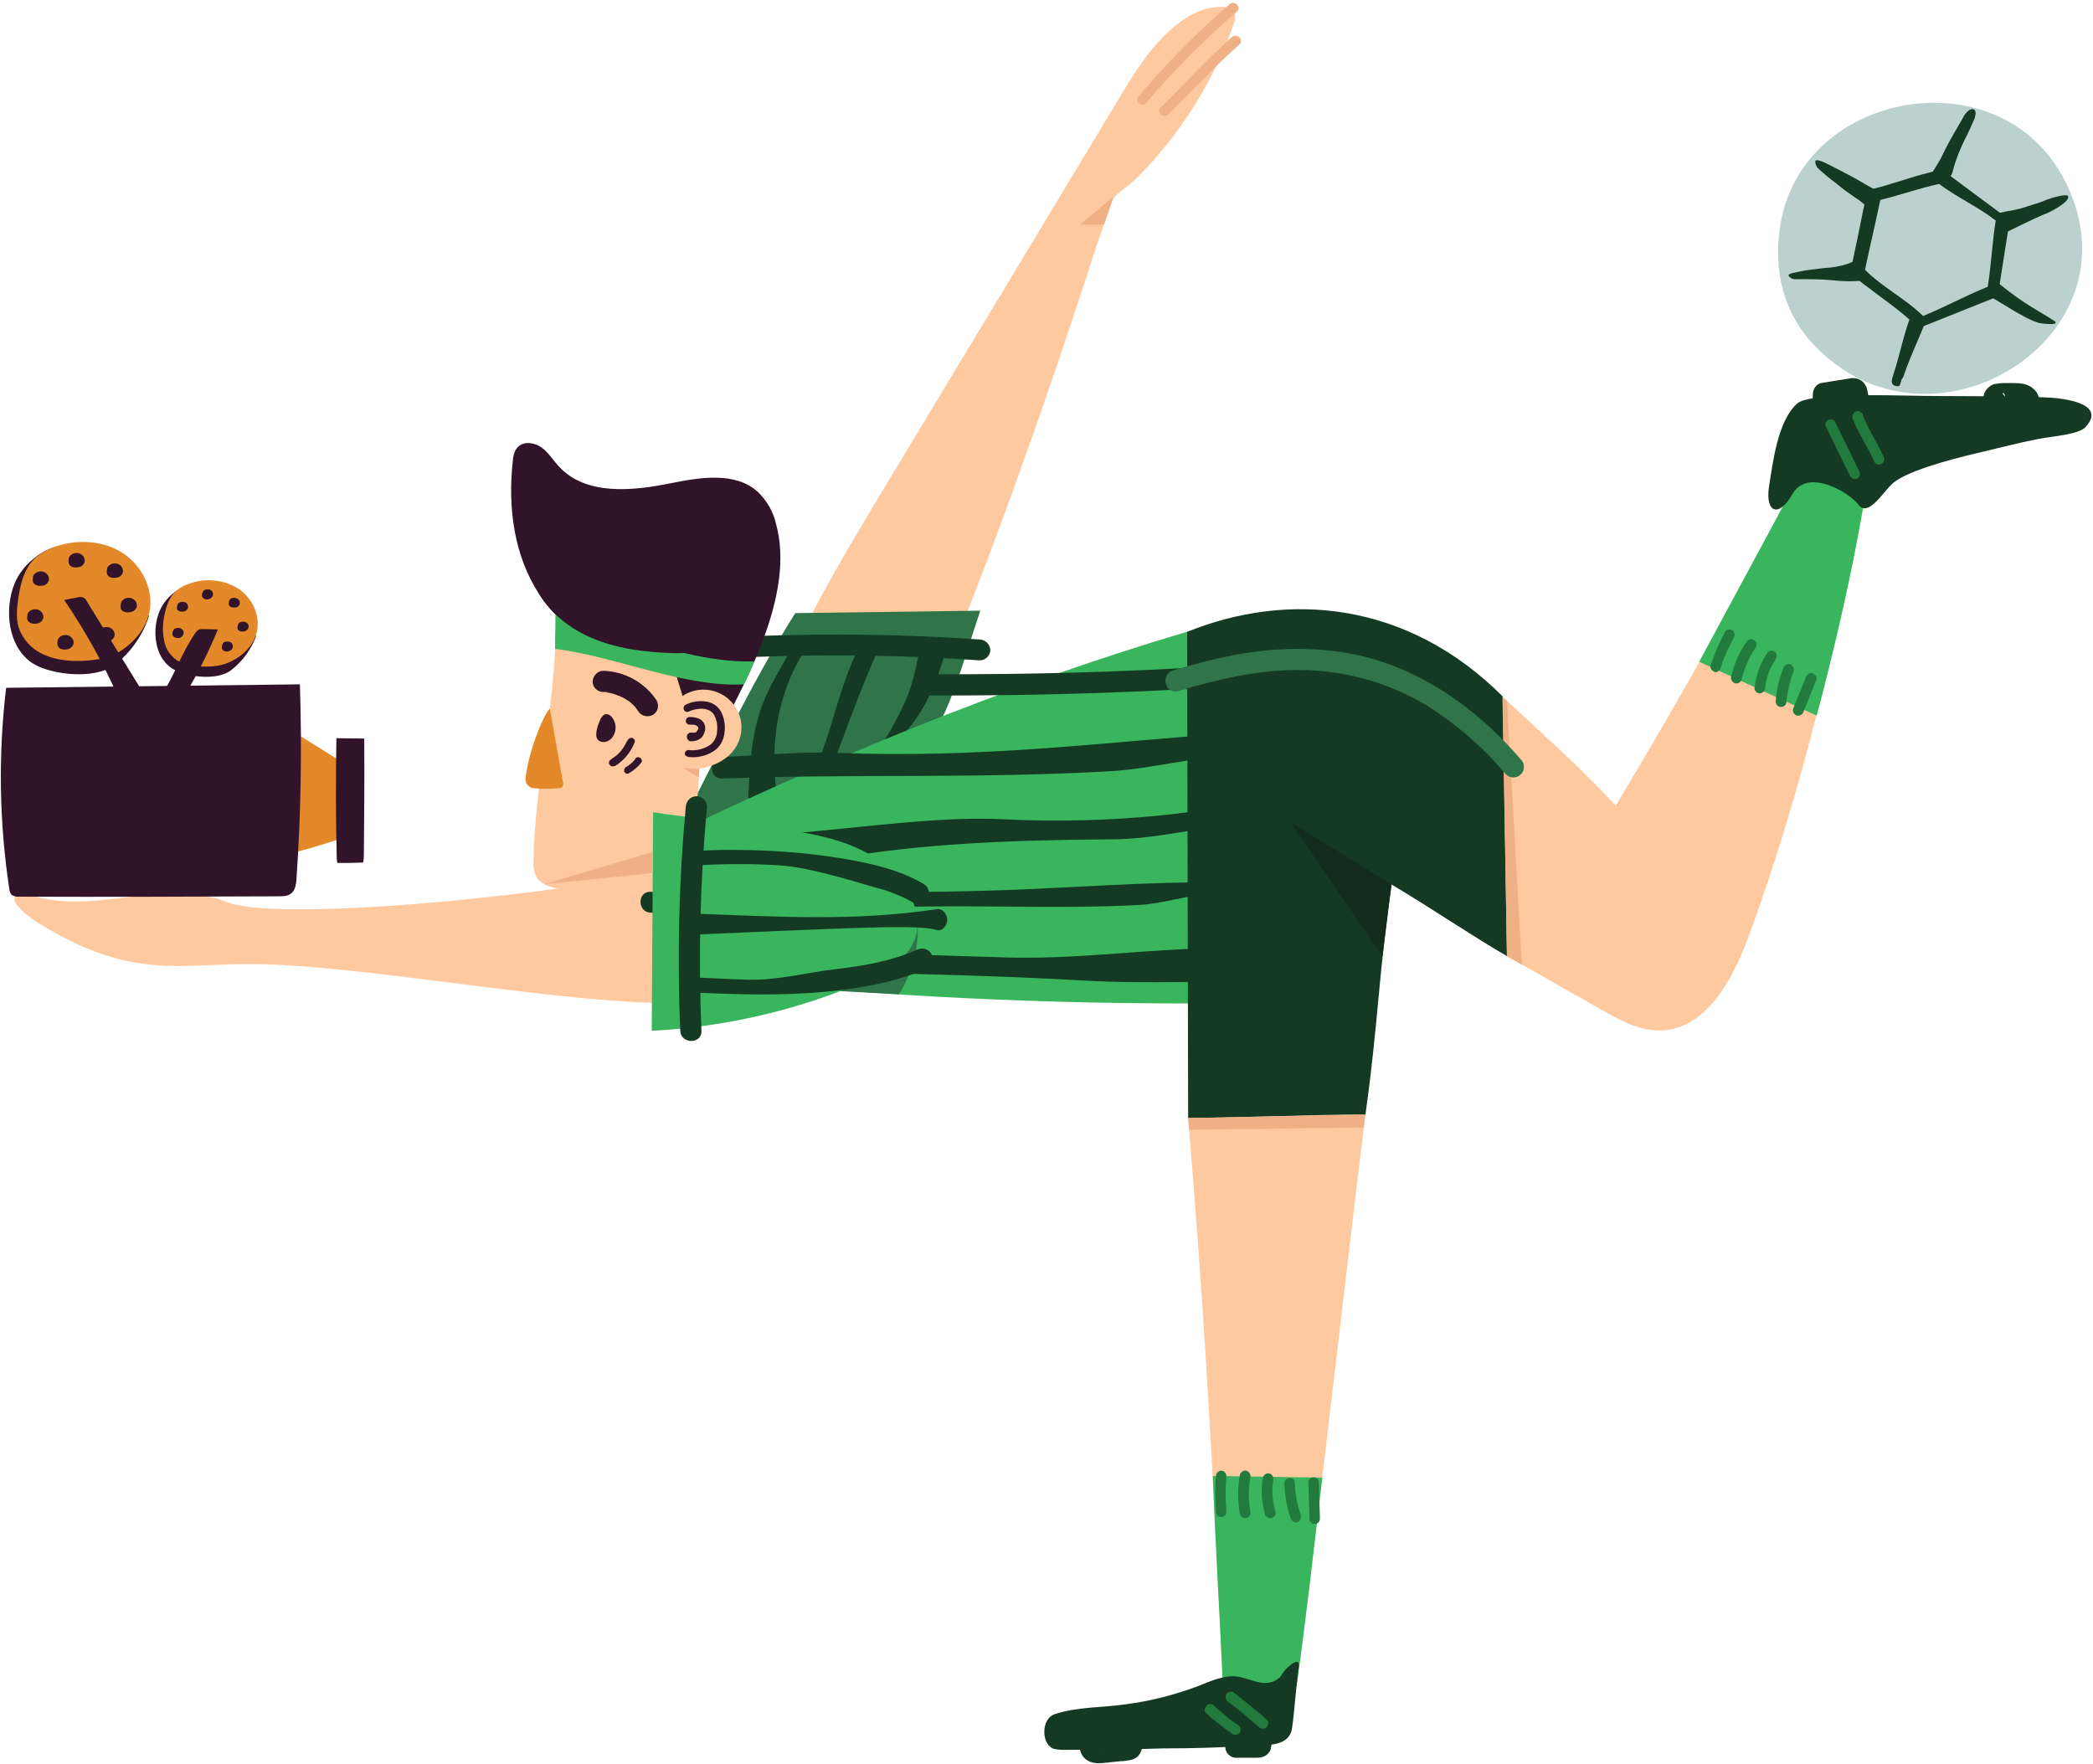 <svg width="484" height="408" viewBox="0 0 484 408" fill="none" xmlns="http://www.w3.org/2000/svg">
<path d="M183.429 150.777C189.057 138.482 196.051 126.911 202.965 115.339L260.847 19.312C266.073 10.714 274.112 0.83 283.437 1.634C284.724 1.795 285.769 2.92 285.608 4.286C285.608 4.446 285.527 4.607 285.527 4.848C280.865 18.509 273.067 30.964 262.857 41.17C260.445 43.5 257.631 45.107 257.229 46.312C256.988 47.116 253.853 55.795 252.727 59.411C239.543 100.232 227.082 133.5 221.133 147.723" fill="#FFC9A0"/>
<path d="M226.68 141.214C220.169 160.902 218.078 171.268 207.949 176.893L154.327 197.062C163.01 180.509 173.863 157.527 183.912 141.777L226.68 141.214Z" fill="#307549"/>
<path d="M174.827 151.902C192.112 151.259 209.396 151.5 226.6 152.705C227.886 152.705 229.012 151.58 229.012 150.295C228.931 149.009 227.886 147.964 226.6 147.884C209.396 146.678 192.112 146.437 174.827 147.08C171.692 147.161 171.692 152.062 174.827 151.902Z" fill="#153A23"/>
<path d="M180.455 188.062C177.963 177.054 178.284 162.75 185.922 150.696C187.61 148.045 184.957 146.277 183.51 149.009C176.918 161.464 173.139 163.795 172.978 189.509C172.978 192.643 176.274 192.482 176.194 189.348L180.455 188.062Z" fill="#153A23"/>
<path d="M190.665 182.036C194.684 171.509 198.543 160.259 203.206 149.973C203.769 148.768 204.01 148.286 202.723 147.482C201.518 146.839 200.071 147.241 199.347 148.366C192.835 160.098 191.469 176.33 185.922 180.75C184.876 181.554 186.404 183.402 187.61 183.804C188.896 184.045 190.263 183.321 190.665 182.036Z" fill="#153A23"/>
<path d="M198.945 183.08C200.553 180.75 203.125 179.304 205.216 177.536C207.547 175.607 206.422 172.634 208.431 170.384C211.969 166.527 215.265 161.946 218.239 152.062C219.123 149.009 213.094 147.643 212.531 150.777C210.843 160.018 209.155 162.83 206.261 168.295C204.974 170.786 203.125 172.955 200.955 174.643C198.623 176.491 196.372 178.098 194.684 180.589C194.041 181.795 194.443 183.241 195.569 183.964C196.774 184.607 198.302 184.205 198.945 183.08Z" fill="#153A23"/>
<path d="M157.302 231.937C131.255 232.5 84.386 223.098 58.339 222.938C41.939 222.777 30.604 226.714 9.541 213.857C7.29 212.571 5.28 210.964 3.673 208.955C2.708 207.67 3.914 205.741 5.361 206.304C19.992 212.571 37.598 202.607 52.551 208.634C63.484 213.054 124.663 207.911 159.875 200.116" fill="#FFC9A0"/>
<path d="M419.139 104.17C404.99 132.054 389.796 159.455 373.637 186.295C363.347 175.446 360.212 173.036 347.429 161.063L348.475 221.089L370.422 233.545C374.682 235.955 379.184 238.446 384.088 238.286C394.459 237.964 400.569 226.714 404.186 216.991C416.486 183.884 425.812 144.83 431.922 110.036L419.139 104.17Z" fill="#FFC9A0"/>
<path d="M274.755 258.536C278.533 303.857 280.302 335.598 282.874 391.446C287.135 391.205 295.335 391.607 299.435 392.652C304.42 355.205 310.931 296.866 315.755 257.652L274.755 258.536Z" fill="#FFC9A0"/>
<path d="M159.473 191.036C198.302 172.554 239.945 155.839 281.347 144.107C281.106 174.804 280.141 192.723 280.302 232.018C242.276 232.259 204.331 230.411 166.547 226.554L159.473 191.036Z" fill="#39B55D"/>
<path d="M348.475 221.089C341.159 216.911 330.869 209.92 321.784 204.536C318.649 226.554 318.81 235.795 315.755 257.732C303.133 257.732 287.377 258.455 274.755 258.536L274.514 146.116C297.747 136.714 325.402 138.964 347.51 161.062L348.475 221.089Z" fill="#153A23"/>
<path d="M165.582 224.625C179.973 224.705 187.529 224.143 201.92 224.866C212.371 225.428 224.269 225.268 251.522 226.795C261.41 227.357 273.308 227.036 283.196 227.036C286.331 227.036 286.331 219.241 283.196 219.241C266.474 219.241 249.753 221.893 233.031 221.411C218.802 221.009 204.492 220.446 190.263 220.125C181.982 219.884 173.782 219.803 165.502 219.723C162.447 219.723 162.367 224.625 165.582 224.625Z" fill="#153A23"/>
<path d="M150.469 211.045C169.602 211.687 188.655 210.402 207.788 209.759C225.957 209.196 245.171 210.241 263.259 209.277C271.218 208.875 282.231 204.536 286.251 207.107C288.904 208.795 289.386 204.295 286.251 204.214C272.986 203.571 254.174 204.857 238.578 205.58C219.445 206.464 201.276 206.303 182.063 206.464C171.531 206.545 161 206.545 150.469 206.223C147.333 206.062 147.333 210.964 150.469 211.045Z" fill="#153A23"/>
<path d="M147.414 196.259C165.422 196.339 177.561 201.08 195.327 198.187C212.853 195.295 231.504 194.25 257.149 194.089C267.278 194.009 275.398 191.598 285.527 190.795C286.814 190.714 287.939 189.67 287.939 188.303C287.939 187.098 286.814 185.491 285.527 185.893C280.543 187.178 259.32 190.875 231.584 189.428C213.657 188.545 188.333 193.125 170.406 193.446C160.276 193.607 157.543 191.437 147.414 191.357C144.278 191.437 144.278 196.259 147.414 196.259Z" fill="#153A23"/>
<path d="M167.029 180.027C197.82 178.902 225.957 180.107 256.747 178.339C265.51 177.857 276.845 175.045 285.608 174.402C286.974 174.402 288.02 173.277 288.02 171.911C288.02 170.545 286.894 169.5 285.608 169.5C254.898 171.589 227.565 175.446 193.237 174.08C184.475 173.759 175.712 174.723 166.949 175.045C163.894 175.286 163.814 180.188 167.029 180.027Z" fill="#153A23"/>
<path d="M215.345 160.821C236.327 160.902 257.39 160.339 278.373 159.134C284.241 158.812 290.19 158.411 296.059 157.929C297.425 157.929 298.471 156.804 298.471 155.518C298.471 154.152 297.345 153.107 296.059 153.027C275.076 154.634 254.094 155.598 233.112 155.839C227.163 155.92 221.294 155.92 215.345 155.92C212.129 156 212.129 160.821 215.345 160.821Z" fill="#153A23"/>
<path d="M43.547 135.268C41.296 136.071 39.367 137.437 38 139.366C34.865 143.545 34.945 152.384 40.653 155.036C44.19 156.723 50.702 157.366 53.676 154.795C56.169 152.786 58.098 150.134 59.224 147.08" fill="#32142A"/>
<path d="M68.308 169.5L78.759 176.009C79.08 176.17 79.402 176.411 79.643 176.732C79.884 177.134 79.965 177.616 79.965 178.098L80.367 191.839C80.447 192.321 80.367 192.884 80.045 193.286C79.804 193.527 79.402 193.768 79.08 193.848C75.141 195.134 71.202 196.339 67.182 197.384L68.308 169.5Z" fill="#E48929"/>
<path d="M69.353 158.25C69.835 173.277 69.594 188.384 68.549 203.411C68.469 204.455 68.308 205.661 67.504 206.464C66.7 207.268 65.414 207.268 64.208 207.268C44.271 207.348 24.333 207.429 4.396 207.348C3.833 207.429 3.19 207.268 2.708 206.946C2.386 206.545 2.145 206.063 2.145 205.5C-0.186 190.152 -0.427 174.482 1.422 159.054L69.353 158.25Z" fill="#32142A"/>
<path d="M84.225 170.786C84.306 179.625 84.225 188.464 84.145 197.223C84.145 197.786 84.145 198.429 84.065 198.991C83.984 199.473 83.904 199.473 83.743 199.473C81.894 199.554 79.965 199.554 78.116 199.554C78.035 199.554 78.035 199.554 77.955 199.312C77.955 199.071 77.874 198.75 77.874 198.509C77.633 189.509 77.633 179.786 77.794 170.705L84.225 170.786Z" fill="#32142A"/>
<path d="M42.582 153.83C46.039 154.152 49.577 154.554 52.712 153.268C55.847 151.982 58.661 149.411 59.384 146.116C60.269 142.339 58.339 138.241 55.043 136.071C51.586 133.982 47.406 133.58 43.627 135.027C42.582 135.348 41.618 135.911 40.814 136.554C39.126 138 38.402 140.25 38 142.42C37.518 144.509 37.598 146.679 38.08 148.768C38.724 150.937 40.251 152.625 42.341 153.429" fill="#E48929"/>
<path d="M43.065 160.178C45.879 155.518 48.29 150.616 50.38 145.554L46.923 145.473C46.522 145.473 46.2 145.473 45.879 145.634C45.637 145.795 45.396 146.036 45.235 146.277C42.02 150.857 40.331 156.241 37.276 160.902" fill="#32142A"/>
<path d="M12.274 126.589C9.22 127.714 6.567 129.804 4.718 132.455C0.537 138.402 0.939 150.616 8.978 154.152C13.963 156.321 22.967 156.964 27.067 153.348C30.523 150.455 33.096 146.679 34.463 142.42" fill="#32142A"/>
<path d="M4.798 146.277C3.431 143.545 3.914 140.33 4.396 137.357C4.878 134.384 5.843 131.17 8.175 129C9.3 128.036 10.667 127.232 12.033 126.67C17.178 124.661 23.449 124.821 28.112 127.714C32.775 130.607 35.669 136.313 34.543 141.616C33.578 146.196 29.8 149.893 25.378 151.902C25.459 151.902 9.702 156.241 4.798 146.277Z" fill="#E48929"/>
<path d="M24.816 132.857C24.655 132.536 24.655 132.134 24.735 131.732C24.735 131.33 24.896 131.009 25.218 130.768C25.378 130.687 25.539 130.527 25.7 130.446C26.343 130.205 27.067 130.205 27.629 130.607C28.192 130.929 28.514 131.652 28.433 132.295C28.273 132.857 27.871 133.339 27.308 133.5C27.308 133.5 25.378 134.062 24.816 132.857Z" fill="#32142A"/>
<path d="M27.951 140.813C27.871 140.491 27.871 140.089 27.951 139.688C27.951 139.286 28.112 138.964 28.433 138.723C28.594 138.563 28.755 138.482 28.916 138.402C29.559 138.161 30.282 138.161 30.845 138.563C31.408 138.884 31.729 139.607 31.649 140.25C31.488 140.813 31.086 141.295 30.523 141.455C30.523 141.536 28.594 142.018 27.951 140.813Z" fill="#32142A"/>
<path d="M15.973 130.446C15.812 130.125 15.812 129.723 15.892 129.321C15.892 128.92 16.053 128.598 16.375 128.357C16.535 128.277 16.696 128.116 16.857 128.036C17.5 127.795 18.224 127.795 18.786 128.196C19.349 128.518 19.671 129.241 19.59 129.884C19.429 130.446 19.027 130.929 18.465 131.089C18.465 131.089 16.535 131.652 15.973 130.446Z" fill="#32142A"/>
<path d="M7.692 134.705C7.531 134.384 7.531 133.982 7.612 133.58C7.612 133.179 7.773 132.857 8.094 132.616C8.255 132.536 8.416 132.375 8.576 132.295C9.22 132.054 9.943 132.054 10.506 132.455C11.069 132.777 11.39 133.5 11.31 134.143C11.149 134.705 10.747 135.188 10.184 135.348C10.265 135.348 8.335 135.911 7.692 134.705Z" fill="#32142A"/>
<path d="M6.406 143.464C6.245 143.143 6.245 142.741 6.326 142.339C6.326 141.937 6.486 141.616 6.808 141.375C6.969 141.295 7.129 141.134 7.29 141.054C7.933 140.812 8.657 140.812 9.22 141.214C9.782 141.536 10.104 142.259 10.024 142.902C9.863 143.464 9.461 143.946 8.898 144.107C8.978 144.107 7.049 144.67 6.406 143.464Z" fill="#32142A"/>
<path d="M13.4 149.411C13.239 149.089 13.239 148.687 13.32 148.286C13.32 147.884 13.48 147.562 13.802 147.321C13.963 147.241 14.123 147.08 14.284 147C14.927 146.759 15.651 146.759 16.214 147.161C16.776 147.482 17.098 148.205 17.018 148.848C16.857 149.411 16.455 149.893 15.892 150.054C15.892 150.134 13.963 150.616 13.4 149.411Z" fill="#32142A"/>
<path d="M22.886 147.563C22.726 147.241 22.726 146.839 22.806 146.438C22.806 146.036 22.967 145.714 23.288 145.473C23.449 145.393 23.61 145.232 23.771 145.152C24.414 144.911 25.137 144.911 25.7 145.313C26.263 145.634 26.584 146.357 26.504 147C26.343 147.563 25.941 148.045 25.378 148.205C25.459 148.286 23.529 148.768 22.886 147.563Z" fill="#32142A"/>
<path d="M52.953 139.929C52.873 139.687 52.873 139.446 52.953 139.205C52.953 138.804 53.194 138.482 53.596 138.321C54.078 138.161 54.561 138.241 54.963 138.482C55.365 138.723 55.526 139.205 55.445 139.687C55.284 140.089 55.043 140.33 54.641 140.491C54.641 140.411 53.275 140.732 52.953 139.929Z" fill="#32142A"/>
<path d="M54.963 145.473C54.882 145.232 54.882 144.991 54.963 144.75C54.963 144.509 55.123 144.268 55.284 144.027C55.365 143.946 55.526 143.866 55.606 143.866C56.088 143.705 56.571 143.705 56.973 143.946C57.374 144.187 57.616 144.67 57.455 145.152C57.294 145.554 57.053 145.795 56.651 145.955C56.731 145.955 55.365 146.357 54.963 145.473Z" fill="#32142A"/>
<path d="M46.763 138C46.682 137.759 46.682 137.518 46.763 137.277C46.763 137.036 46.923 136.795 47.084 136.553C47.165 136.473 47.325 136.393 47.406 136.393C47.888 136.232 48.371 136.232 48.773 136.473C49.175 136.714 49.335 137.196 49.255 137.678C49.094 138.08 48.853 138.321 48.451 138.482C48.531 138.562 47.165 138.884 46.763 138Z" fill="#32142A"/>
<path d="M40.974 140.893C40.894 140.652 40.894 140.411 40.974 140.17C40.974 139.929 41.135 139.687 41.296 139.446C41.377 139.366 41.537 139.286 41.618 139.286C42.1 139.125 42.582 139.125 42.984 139.366C43.386 139.607 43.547 140.089 43.467 140.571C43.306 140.973 43.065 141.214 42.663 141.375C42.743 141.375 41.377 141.696 40.974 140.893Z" fill="#32142A"/>
<path d="M39.929 146.92C39.769 146.437 39.929 145.875 40.251 145.473C40.331 145.393 40.492 145.312 40.572 145.312C41.055 145.152 41.537 145.152 41.939 145.393C42.341 145.634 42.582 146.116 42.422 146.598C42.341 147 42.02 147.321 41.618 147.482C41.698 147.482 40.331 147.804 39.929 146.92Z" fill="#32142A"/>
<path d="M44.672 151.179C44.592 150.937 44.592 150.696 44.672 150.455C44.672 150.214 44.833 149.973 44.994 149.732C45.075 149.652 45.235 149.571 45.316 149.571C45.798 149.411 46.28 149.491 46.682 149.652C47.084 149.893 47.245 150.375 47.165 150.857C47.004 151.259 46.763 151.5 46.361 151.661C46.441 151.661 45.075 152.062 44.672 151.179Z" fill="#32142A"/>
<path d="M51.345 150.054C51.265 149.812 51.265 149.571 51.345 149.33C51.345 149.089 51.506 148.848 51.667 148.607C51.747 148.527 51.908 148.446 51.988 148.446C52.471 148.286 52.953 148.286 53.355 148.527C53.757 148.768 53.918 149.25 53.837 149.732C53.676 150.134 53.435 150.375 53.033 150.536C53.033 150.616 51.747 150.937 51.345 150.054Z" fill="#32142A"/>
<path d="M33.096 160.179L20.073 139.045C19.912 138.643 19.59 138.321 19.188 138.161C18.786 138 18.304 138 17.902 138.161L14.847 138.723C19.671 145.875 23.931 153.429 27.388 161.304" fill="#32142A"/>
<path d="M207.869 229.929C210.924 225.107 212.451 219.402 212.21 213.696C212.21 213.696 209.476 222.696 192.996 229.125L207.869 229.929Z" fill="#307549"/>
<path d="M321.784 204.536L298.31 189.991L319.694 221.17L321.784 204.536Z" fill="#122D1C"/>
<path d="M128.361 140.33C129.406 160.018 123.618 179.464 123.376 199.152C123.296 200.196 123.457 201.321 123.778 202.286C124.663 204.375 127.235 205.259 129.567 205.58C136.561 206.545 143.635 204.455 150.308 201.964C153.363 200.839 156.578 199.473 158.508 196.902C160.437 194.33 160.839 190.714 161.08 187.42C162.286 171.429 163.573 144.75 162.849 128.679L128.361 140.33Z" fill="#FFC9A0"/>
<path d="M167.753 166.607C175.712 151.741 183.188 134.946 179.49 121.286C178.847 118.393 177.4 115.821 175.229 113.732C170.084 109.071 162.045 110.357 155.212 111.723C146.208 113.571 135.435 114.616 129.245 107.866C127.878 106.42 126.833 104.652 125.306 103.527C123.778 102.402 121.286 101.92 119.839 103.286C118.874 104.17 118.633 105.616 118.553 106.902C117.427 117.429 118.874 128.518 124.663 137.357C130.451 146.196 141.063 152.304 151.514 150.777C152.639 150.616 153.925 150.455 154.649 151.259C154.971 151.661 155.131 152.063 155.292 152.545L159.553 166.607H167.753Z" fill="#32142A"/>
<path d="M157.543 161.143C161.402 158.33 166.869 159.134 169.763 163.071C171.853 165.884 172.014 169.661 170.245 172.634C167.673 176.973 161.884 178.259 156.82 178.179L157.543 161.143Z" fill="#FFC9A0"/>
<path d="M174.425 152.946C154.327 153.589 128.441 139.607 128.441 139.607C128.522 142.58 128.361 147.161 128.361 150.054C141.947 151.661 158.347 159.054 172.014 158.25C172.014 158.25 173.3 155.759 174.425 152.946Z" fill="#39B55D"/>
<path d="M123.376 134.786C125.788 140.571 130.933 144.991 136.722 147.482C142.51 149.973 148.861 150.777 155.212 151.018C156.659 151.098 158.106 151.018 159.553 150.857C161.482 150.375 163.412 149.652 165.18 148.687L123.376 134.786Z" fill="#32142A"/>
<path d="M348.475 221.089L351.931 223.098L348.475 162.107L347.429 161.062L348.475 221.089Z" fill="#EFB086"/>
<path d="M274.755 258.536L274.996 261.268L315.353 260.705L315.674 257.732L274.755 258.536Z" fill="#EFB086"/>
<path d="M151.031 187.821C159.071 189.107 172.094 190.312 180.133 191.598C186.404 192.562 192.835 193.607 198.543 196.259C204.251 198.911 209.557 203.491 211.486 209.518C212.129 211.366 212.29 213.375 212.049 215.304C211.084 221.25 205.055 224.786 199.508 227.116C183.992 233.705 167.512 237.482 150.71 238.366L151.031 187.821Z" fill="#39B55D"/>
<path d="M162.206 238.366C161.482 221.089 161.884 203.812 163.492 186.536C163.492 185.25 162.367 184.125 161.08 184.125C159.714 184.125 158.669 185.25 158.588 186.536C156.98 203.732 156.578 221.089 157.302 238.366C157.463 241.5 162.367 241.5 162.206 238.366Z" fill="#153A23"/>
<path d="M161.161 200.116C167.592 199.714 174.104 199.714 180.535 200.116C187.449 200.679 196.131 203.411 202.804 205.339C205.778 206.062 208.592 207.268 211.165 208.714C213.898 210.321 216.31 206.143 213.657 204.455C208.271 201.241 201.759 199.714 195.649 198.67C188.173 197.384 180.696 196.741 173.139 196.58C169.361 196.5 165.582 196.5 161.804 196.741C158.669 196.902 158.669 201.804 161.804 201.643L161.161 200.116Z" fill="#153A23"/>
<path d="M160.759 216.107C197.337 214.58 212.21 213.696 216.631 215.062C217.918 215.464 219.043 214.018 219.043 212.652C219.043 211.366 217.918 210 216.631 210.241C197.337 213.134 179.41 211.929 160.759 211.286C157.624 211.205 157.624 216.107 160.759 216.107Z" fill="#153A23"/>
<path d="M160.678 229.527C174.988 230.17 189.78 230.491 203.849 227.357C207.467 226.554 211.004 225.429 214.461 223.902C215.586 223.179 215.988 221.732 215.345 220.527C214.622 219.402 213.175 219 211.969 219.643C206.261 222.214 199.829 223.339 193.639 224.063C186.484 224.866 180.535 226.634 173.3 226.554C169.522 226.473 163.733 226.152 159.955 225.991C156.9 225.911 157.543 229.366 160.678 229.527Z" fill="#153A23"/>
<path d="M125.869 204.455L151.031 196.982V201.884L125.869 204.455Z" fill="#EFB086"/>
<path d="M161.724 177.777C161.724 177.777 158.829 177.857 157.624 177.375L161.563 179.786L161.724 177.777Z" fill="#EFB086"/>
<path d="M159.231 175.045C161.241 175.286 163.251 174.804 164.939 173.759C166.386 172.875 167.271 171.348 167.512 169.661C167.753 168.054 167.592 166.366 166.869 164.839C166.225 163.473 165.02 162.589 163.573 162.268C161.884 161.946 160.035 162.188 158.508 162.991C158.106 163.232 157.945 163.795 158.186 164.196C158.427 164.598 158.91 164.759 159.312 164.518C161.08 163.714 164.055 163.393 165.18 165.402C165.743 166.527 165.984 167.813 165.824 169.018C165.824 170.223 165.261 171.348 164.376 172.152C162.849 173.196 161 173.679 159.231 173.438C158.749 173.438 158.347 173.839 158.347 174.321C158.347 174.643 158.749 174.964 159.231 175.045Z" fill="#32142A"/>
<path d="M159.633 171.429C160.276 171.429 161 171.348 161.563 171.027C162.206 170.705 162.608 170.223 162.849 169.5C163.171 168.777 163.171 168.054 162.849 167.33C162.608 166.848 162.125 166.366 161.643 166.205C160.92 165.884 160.196 165.804 159.473 165.804C158.99 165.804 158.588 166.205 158.588 166.688C158.588 167.17 158.99 167.571 159.473 167.571H159.955H160.196C160.276 167.571 160.357 167.571 160.276 167.571C160.437 167.571 160.598 167.652 160.759 167.652L160.92 167.732H160.839H160.92C161 167.732 161.08 167.813 161.08 167.813H161.161H161.08L161.322 168.054C161.241 167.973 161.241 167.973 161.322 167.973L161.402 168.054V168.134C161.482 168.214 161.402 168.214 161.402 168.054C161.402 168.134 161.402 168.134 161.482 168.214C161.482 168.295 161.482 168.295 161.482 168.214V168.295C161.482 168.375 161.482 168.616 161.482 168.375C161.482 168.455 161.482 168.536 161.402 168.616C161.322 168.777 161.322 168.938 161.241 169.018V168.938L161.161 169.018C161.161 169.098 161.08 169.179 161.08 169.179C161.161 169.098 161.161 169.098 161.161 169.098L161.08 169.179L161 169.259C161.08 169.179 161.08 169.179 161.08 169.259L160.92 169.339H160.839C160.759 169.42 160.518 169.42 160.437 169.42C160.357 169.42 160.116 169.5 160.357 169.42C160.276 169.42 160.196 169.42 160.116 169.42H159.633C159.151 169.5 158.829 169.902 158.829 170.384C158.91 171.027 159.231 171.348 159.633 171.429Z" fill="#32142A"/>
<path d="M127.155 163.875C125.949 164.759 122.171 173.598 121.527 180.027C121.447 181.152 122.251 182.196 123.457 182.277C125.386 182.437 127.235 182.437 129.165 182.277C129.406 182.277 129.647 182.196 129.888 182.116C130.129 181.795 130.29 181.473 130.21 181.071L127.155 163.875Z" fill="#E48929"/>
<path d="M257.551 45.429L249.673 51.938H255.3L257.551 45.429Z" fill="#EFB086"/>
<path d="M392.931 153.027L420.104 165.482C420.104 165.482 428.223 135.911 432.002 110.036L418.094 106.339L392.931 153.027Z" fill="#39B55D"/>
<path d="M414.476 114.295C418.014 108.027 427.741 113.973 429.751 116.705C431.841 119.518 434.896 114.616 437.308 112.125C440.122 109.152 450.492 106.339 457.727 104.652C462.229 103.607 466.731 102.402 471.314 101.518C474.449 100.875 480.72 100.554 482.327 98.705C487.553 92.839 475.735 91.955 472.52 91.875C461.908 91.473 451.296 91.714 440.684 91.473C432.404 91.312 418.175 91.152 415.682 93.241C411.1 97.179 409.974 106.902 409.09 112.446C408.125 118.554 411.341 119.839 414.476 114.295Z" fill="#153A23"/>
<path d="M397.835 154.554C398.639 152.062 399.684 149.732 400.971 147.402C401.292 146.839 401.131 146.036 400.569 145.714C400.006 145.393 399.202 145.554 398.88 146.116C397.594 148.607 396.469 151.179 395.584 153.83C395.423 154.473 395.825 155.116 396.469 155.357C396.951 155.598 397.594 155.196 397.835 154.554Z" fill="#227B3D"/>
<path d="M402.739 157.125C403.382 154.473 404.508 151.902 406.035 149.652C406.357 149.089 406.196 148.286 405.553 147.964C404.99 147.643 404.186 147.804 403.865 148.446C402.176 150.857 400.971 153.589 400.327 156.482C400.167 157.125 400.569 157.768 401.212 158.009C401.855 158.17 402.578 157.768 402.739 157.125Z" fill="#227B3D"/>
<path d="M408.206 159.134C408.206 158.973 408.206 158.973 408.206 159.134C408.206 158.973 408.206 158.893 408.206 158.812C408.206 158.732 408.286 158.491 408.286 158.33C408.367 158.009 408.367 157.768 408.447 157.446C408.608 156.804 408.769 156.241 409.01 155.598C409.171 155.036 409.412 154.473 409.733 153.991C410.055 153.429 410.376 152.866 410.698 152.304C411.02 151.741 410.859 150.937 410.296 150.616C409.733 150.295 409.01 150.455 408.608 151.098C407 153.509 406.035 156.241 405.714 159.134C405.714 159.777 406.276 160.339 406.92 160.339C407.563 160.339 408.126 159.777 408.206 159.134Z" fill="#227B3D"/>
<path d="M413.11 162.268C413.351 159.857 413.914 157.446 414.798 155.116C414.959 154.473 414.557 153.83 413.914 153.589C413.271 153.429 412.627 153.83 412.386 154.473C411.422 156.964 410.778 159.616 410.618 162.268C410.618 162.911 411.18 163.473 411.824 163.473C412.547 163.473 413.11 162.991 413.11 162.268Z" fill="#227B3D"/>
<path d="M417.049 164.598L420.024 157.205C420.184 156.562 419.782 155.92 419.139 155.679C418.496 155.518 417.853 155.92 417.612 156.562L414.637 163.955C414.476 164.598 414.878 165.241 415.522 165.482C416.165 165.562 416.888 165.241 417.049 164.598Z" fill="#227B3D"/>
<path d="M305.786 341.705C303.535 360.509 302.088 373.768 299.837 389.92L282.875 391.527C281.91 370.312 281.026 356.973 280.463 341.303L305.786 341.705Z" fill="#39B55D"/>
<path d="M300.32 385.58C299.676 390.241 299.435 394.902 298.792 399.563C298.229 403.821 293.325 403.5 290.11 403.661C281.508 404.143 275.88 404.304 269.047 404.304C264.625 404.464 260.204 404.545 255.782 404.625C253.531 404.625 251.361 404.625 249.11 404.625C247.663 404.625 244.447 404.786 243.402 404.304C240.749 403.018 240.829 397.473 243.804 396.429C248.949 394.661 254.978 394.902 260.365 394.098C266.073 393.375 271.62 391.929 277.006 389.92C279.9 388.795 282.874 387.348 285.929 387.67C287.939 387.911 289.788 388.875 291.718 389.116C293.406 389.357 295.416 388.795 296.3 387.429C296.702 386.705 297.184 386.143 297.747 385.58C299.033 384.455 300.641 383.33 300.32 385.58Z" fill="#153A23"/>
<path d="M283.598 349.42C283.357 346.687 283.357 344.036 283.598 341.304C283.598 340.661 283.035 340.098 282.392 340.098C281.749 340.098 281.186 340.661 281.186 341.304C280.945 344.036 281.025 346.687 281.186 349.42C281.106 350.062 281.508 350.705 282.231 350.786C282.875 350.866 283.518 350.464 283.598 349.741C283.598 349.741 283.598 349.58 283.598 349.42Z" fill="#227B3D"/>
<path d="M289.145 349.5C288.663 346.929 288.663 344.277 289.145 341.625C289.306 340.982 288.904 340.339 288.261 340.098C287.618 339.937 286.975 340.339 286.733 340.982C286.171 344.036 286.171 347.089 286.733 350.143C286.894 350.786 287.618 351.187 288.261 351.027C288.904 350.866 289.306 350.223 289.145 349.5Z" fill="#227B3D"/>
<path d="M294.933 349.5C294.21 347.17 294.049 344.679 294.451 342.268C294.612 341.625 294.21 340.982 293.567 340.741C292.924 340.58 292.28 340.982 292.039 341.625C291.557 344.437 291.718 347.411 292.522 350.143C292.682 350.786 293.406 351.187 294.049 351.027C294.692 350.866 295.175 350.143 294.933 349.5Z" fill="#227B3D"/>
<path d="M300.802 350.384C299.998 348.054 299.516 345.643 299.435 343.152C299.516 342.509 299.114 341.866 298.39 341.786C297.747 341.705 297.104 342.107 297.024 342.83C297.024 342.991 297.024 343.071 297.024 343.232C297.104 345.884 297.586 348.536 298.471 351.107C298.631 351.75 299.355 352.152 299.998 351.991C300.641 351.83 300.963 351.027 300.802 350.384Z" fill="#227B3D"/>
<path d="M305.223 350.946L304.982 342.991C305.063 342.348 304.661 341.705 303.937 341.625C303.294 341.545 302.651 341.946 302.571 342.67C302.571 342.83 302.571 342.911 302.571 343.071L302.812 351.027C302.731 351.67 303.133 352.313 303.857 352.393C304.5 352.473 305.143 352.071 305.223 351.348C305.223 351.188 305.223 351.027 305.223 350.946Z" fill="#227B3D"/>
<path d="M272.504 159.777C281.186 157.205 289.708 155.196 298.551 154.955C309.565 154.634 320.418 157.446 329.824 163.071C336.737 167.411 343.008 172.795 348.233 179.063C349.198 180.027 350.726 180.027 351.69 179.063C352.655 178.098 352.655 176.571 351.69 175.607C342.526 165 331.029 156.321 317.524 152.384C307.073 149.411 296.22 149.491 285.608 151.42C280.784 152.384 275.961 153.589 271.218 155.036C268.243 156 269.529 160.741 272.504 159.777Z" fill="#307549"/>
<path d="M458.049 88.741C445.267 93.482 429.751 91.473 418.496 78.697C411.743 70.982 409.975 60.777 411.904 50.893C417.773 20.92 461.747 13.366 476.861 40.607C488.759 62.223 476.057 82.072 458.049 88.741Z" fill="#BBD1CE"/>
<path d="M139.375 160.018H140.098L140.5 160.098C140.822 160.098 140.42 160.098 140.339 160.098C140.822 160.259 141.304 160.259 141.786 160.42C142.269 160.58 142.671 160.741 143.073 160.902C143.394 160.982 142.59 160.661 142.992 160.821L143.314 160.982C143.555 161.063 143.796 161.223 144.037 161.304C144.439 161.545 144.841 161.786 145.243 162.027L145.484 162.188C145.886 162.509 145.163 161.946 145.404 162.107C145.645 162.268 145.726 162.429 145.967 162.589C146.369 162.911 146.69 163.232 147.012 163.634L147.173 163.875C147.414 164.196 147.253 163.955 147.092 163.795C147.253 164.036 147.414 164.196 147.575 164.438C148.218 165.563 149.745 165.964 150.951 165.321C152.157 164.679 152.478 163.152 151.835 161.946C149.102 157.848 144.52 155.277 139.535 155.116C138.169 155.116 137.124 156.241 137.043 157.607C137.043 158.893 138.088 159.938 139.375 160.018Z" fill="#32142A"/>
<path d="M139.053 165.964C138.973 166.045 138.973 166.125 138.892 166.205C138.41 167.25 137.365 169.902 138.169 170.946C138.973 171.991 140.5 171.67 141.384 170.786C142.671 169.339 142.671 167.17 141.384 165.723C140.982 165.241 140.339 165 139.696 165.241C139.455 165.482 139.214 165.723 139.053 165.964Z" fill="#32142A"/>
<path d="M142.269 177.134C144.278 175.848 145.886 173.92 146.771 171.67C146.931 171.188 146.61 170.786 146.208 170.625C145.726 170.545 145.324 170.786 145.163 171.188L145.082 171.268L145.002 171.348L144.841 171.67C144.761 171.911 144.6 172.152 144.439 172.393C144.278 172.634 144.198 172.875 144.037 173.036L143.796 173.357C143.877 173.196 143.716 173.438 143.716 173.438L143.635 173.598C143.314 174 142.912 174.402 142.51 174.723L142.188 174.964L142.027 175.125C142.108 175.045 142.028 175.125 141.947 175.125C141.706 175.286 141.545 175.446 141.304 175.607C140.902 175.848 140.661 176.33 140.902 176.732C141.143 177.134 141.626 177.375 142.027 177.134C142.188 177.134 142.188 177.054 142.269 177.134Z" fill="#32142A"/>
<path d="M145.565 178.741C146.61 178.098 147.575 177.295 148.298 176.33C148.459 176.17 148.459 175.929 148.378 175.687C148.298 175.446 148.137 175.286 147.977 175.205C147.816 175.125 147.575 175.045 147.333 175.125C147.092 175.205 146.931 175.366 146.851 175.527L146.771 175.687L146.931 175.527C146.529 176.009 146.047 176.491 145.565 176.893L145.726 176.732C145.404 176.973 145.082 177.214 144.761 177.375C144.359 177.616 144.198 178.179 144.439 178.58C144.6 178.902 145.163 179.062 145.565 178.741Z" fill="#32142A"/>
<path d="M459.657 66.321C454.431 68.411 449.849 70.982 444.704 73.071C440.523 68.973 435.459 66.562 431.278 62.384C431.037 61.58 431.52 63.188 431.278 62.384C432.404 57.08 433.69 51.616 434.816 46.232C439.8 45.027 443.82 43.5 448.804 42.455L448.161 42.375C452.743 45.75 457.004 47.598 461.506 50.973C461.104 50.089 461.908 51.938 461.506 50.973C460.702 55.955 460.461 61.339 459.657 66.321C459.416 67.607 457.727 68.732 459.094 69.054C460.3 69.375 461.908 68.652 462.149 67.366L464.48 52.58C464.722 51.536 464.239 50.411 463.355 49.848L455.878 44.304L451.135 40.768C450.733 40.446 450.331 40.125 449.929 39.884C448.724 39.08 447.196 39.643 445.91 39.964C441.649 41.009 437.469 42.616 433.208 43.661C432.404 43.902 431.68 44.545 431.52 45.348L429.51 55.232L428.384 60.536C428.223 61.018 428.143 61.5 428.143 61.982C428.143 63.911 430.876 65.598 432.243 66.643C435.62 69.295 439.318 71.705 442.453 74.759C443.096 75.402 443.98 75.643 444.865 75.402L460.541 69.134C461.827 68.732 462.551 67.446 462.229 66.08C461.827 64.875 460.863 65.839 459.657 66.321Z" fill="#153A23"/>
<path d="M459.094 68.089C459.335 68.17 459.978 68.491 459.094 68.089L459.657 68.33C462.39 69.696 464.963 71.545 467.696 72.991C468.822 73.634 470.028 74.196 471.233 74.598C471.877 74.839 476.7 75.402 475.012 74.196C473.484 73.152 470.188 71.303 468.259 70.018C465.686 68.33 463.194 66.402 460.863 64.393C463.837 66.964 460.461 66.964 458.773 67.928C458.933 68.009 459.014 68.089 459.094 68.089Z" fill="#153A23"/>
<path d="M440.122 87.214C441.649 82.553 443.82 78.295 445.508 73.714C445.99 72.509 444.945 74.277 443.739 74.036C442.373 73.714 442.212 72.107 441.729 73.393C440.041 77.973 439.398 81.83 437.871 86.491C437.469 87.696 437.067 88.902 438.273 89.223C439.478 89.545 439.318 89.062 439.72 87.777L440.122 87.214Z" fill="#153A23"/>
<path d="M429.831 60.214C428.947 60.375 428.143 60.616 427.259 61.018C425.49 61.58 423.722 61.902 421.873 61.982C420.586 62.143 419.3 62.303 418.014 62.464C417.129 62.545 415.602 62.946 414.718 63.107C413.833 63.268 412.949 63.589 414.316 64.393C414.718 64.553 415.12 64.634 415.522 64.553C418.255 64.553 420.988 64.553 423.722 64.795C426.375 65.116 429.108 65.116 431.841 64.795C433.128 64.634 429.912 63.107 429.59 62.223C429.269 61.339 431.198 59.973 429.831 60.214Z" fill="#153A23"/>
<path d="M434.414 43.58C434.253 43.5 434.092 44.062 433.931 43.982C433.931 43.982 434.494 43.661 434.253 43.5C434.173 43.5 434.092 44.062 433.931 43.982C433.529 43.822 433.208 43.661 432.806 43.42C431.118 42.536 429.51 41.491 427.822 40.607C426.133 39.723 424.606 38.92 422.998 38.116C422.355 37.795 419.943 36.509 419.782 37.312C419.782 37.955 420.023 38.598 420.506 39C421.792 40.205 423.239 41.411 424.686 42.455C426.053 43.661 427.58 44.705 429.108 45.75C430.796 46.795 431.198 47.679 433.047 48.322C434.253 48.723 431.922 47.518 432.243 46.312C432.645 44.947 435.7 44.062 434.414 43.58Z" fill="#153A23"/>
<path d="M450.171 42.134C450.814 41.009 451.376 40.607 451.618 39.402C452.261 36.911 453.225 34.58 454.351 32.25C455.155 30.723 455.878 29.116 456.602 27.429C456.763 26.866 457.084 25.902 456.602 25.42C456.28 25.098 455.637 25.259 455.316 25.5C454.672 25.982 454.19 26.625 453.869 27.348C452.582 29.598 451.216 31.848 450.01 34.179C449.447 35.304 448.965 36.429 448.322 37.473C447.678 38.518 447.035 39.562 446.392 40.607C445.749 41.652 447.518 40.205 448.723 40.848C449.929 41.491 449.447 43.259 450.171 42.134Z" fill="#153A23"/>
<path d="M463.355 54.027C466.49 52.42 469.706 50.893 472.922 49.447L472.6 49.607C473.967 49.205 478.871 46.554 478.227 45.348C477.906 44.705 474.047 45.83 473.002 46.312C471.957 46.795 468.661 47.759 467.455 48.161C465.284 48.804 462.953 48.804 460.943 49.848C459.818 50.411 461.747 50.572 462.39 51.697C463.033 52.822 462.149 54.67 463.355 54.027Z" fill="#153A23"/>
<path d="M424.043 94.446L424.124 91.071L422.355 93.402C424.525 93.08 426.776 92.679 428.947 92.277L428.304 92.357C428.465 92.357 428.545 92.357 428.706 92.357L428.063 92.277C428.465 92.357 428.224 92.196 427.42 91.875C427.259 91.714 427.178 91.554 427.098 91.393C426.937 90.991 427.098 91.393 427.098 91.473C427.178 91.795 427.259 92.116 427.339 92.438L427.741 94.527C428.143 95.812 429.429 96.616 430.716 96.214C432.002 95.812 432.725 94.527 432.404 93.161C432.163 92.116 432.002 91.071 431.761 90.027C431.6 89.223 431.118 88.58 430.555 88.098C429.671 87.455 428.625 87.295 427.58 87.536C425.41 87.857 423.239 88.259 421.069 88.58C420.586 88.741 420.104 88.982 419.782 89.464C419.461 89.866 419.3 90.429 419.22 90.991L419.139 94.366C419.139 95.652 420.265 96.777 421.551 96.777C422.918 96.777 423.963 95.732 424.043 94.446Z" fill="#153A23"/>
<path d="M463.274 90.75C463.194 90.75 463.194 90.67 463.114 90.67L463.516 91.152C463.516 91.071 463.435 91.071 463.435 90.991L463.676 91.553C463.676 91.473 463.676 91.473 463.596 91.393L463.676 92.036C463.676 91.955 463.676 91.875 463.676 91.795L463.596 92.438C463.596 92.357 463.676 92.277 463.676 92.196L463.435 92.759C463.435 92.678 463.516 92.678 463.516 92.598L463.114 93.08C463.194 93 463.274 92.92 463.274 92.92L462.792 93.321C462.873 93.241 463.033 93.161 463.114 93.161L462.551 93.402C462.712 93.321 462.873 93.321 463.033 93.321L462.39 93.402C463.194 93.321 463.998 93.321 464.882 93.321C465.686 93.321 466.41 93.321 467.214 93.402L466.571 93.321C466.812 93.402 467.133 93.402 467.374 93.562L466.812 93.321C466.973 93.402 467.133 93.482 467.294 93.643L466.812 93.241C466.973 93.321 467.053 93.482 467.133 93.562L466.731 93.08C466.812 93.241 466.892 93.402 466.973 93.562L466.731 93C466.812 93.161 466.812 93.241 466.812 93.402L466.731 92.759C466.731 92.92 466.731 93 466.731 93.161L466.812 92.518C466.812 92.598 466.812 92.678 466.731 92.759L466.973 92.196C466.973 92.277 466.892 92.357 466.812 92.438C466.169 93.643 466.49 95.089 467.696 95.812C468.902 96.455 470.349 96.053 471.073 94.928C472.037 93.321 471.716 91.232 470.269 89.946C468.982 88.741 467.294 88.58 465.606 88.58H463.516C462.712 88.58 461.988 88.661 461.184 88.821C460.059 89.143 459.094 90.107 458.773 91.232C458.451 92.357 458.772 93.643 459.657 94.446C460.139 94.848 460.702 95.17 461.425 95.17C462.712 95.17 463.837 94.045 463.837 92.759C463.837 92.116 463.596 91.473 463.114 91.071L463.274 90.75Z" fill="#153A23"/>
<path d="M250.718 401.571C248.949 403.018 249.592 406.071 251.522 407.116C253.129 408.08 254.978 407.679 256.667 407.518L258.998 407.277C259.882 407.277 260.767 407.116 261.651 406.955C263.098 406.554 264.063 405.348 264.063 403.902C264.063 403.179 264.063 402.375 264.063 401.652C264.063 400.286 262.937 399.241 261.651 399.241C260.284 399.241 259.239 400.366 259.239 401.652V403.259C259.239 403.42 259.239 403.58 259.239 403.661C259.239 403.982 259.239 403.58 259.32 403.42L260.124 402.375C260.526 402.214 260.606 402.214 260.445 402.214C260.284 402.214 261.088 402.134 260.686 402.214C259.561 402.295 258.355 402.455 257.229 402.536C256.184 402.696 255.059 402.777 254.014 402.857C253.933 402.857 253.853 402.857 253.692 402.857C254.094 402.938 254.175 402.938 254.014 402.857H253.853C253.612 402.857 254.255 403.179 253.933 402.937C253.933 402.937 254.416 403.339 254.175 403.098C254.416 403.42 254.496 403.5 254.416 403.339C254.335 403.259 254.416 403.259 254.496 403.5C254.576 403.741 254.576 403.741 254.576 403.661C254.576 403.58 254.576 403.58 254.576 404.063C254.576 403.741 254.496 404.384 254.496 404.384C254.416 404.625 254.335 404.786 254.175 404.946C254.014 405.107 254.014 405.188 254.094 405.027C255.059 404.063 255.059 402.536 254.094 401.571C253.21 400.688 251.682 400.688 250.718 401.571Z" fill="#153A23"/>
<path d="M285.688 406.473H290.351C290.833 406.473 291.396 406.473 291.878 406.312C292.763 406.071 293.486 405.429 293.808 404.625C294.049 403.661 294.129 402.616 294.049 401.571C294.049 400.928 293.808 400.286 293.326 399.803C292.441 398.839 290.914 398.759 289.949 399.723C289.467 400.205 289.145 400.848 289.226 401.571C289.226 402.214 289.226 402.857 289.226 403.5L289.306 402.857C289.306 402.937 289.306 402.937 289.306 403.018L289.547 402.455V402.536L289.949 402.053C289.949 402.134 289.869 402.134 289.869 402.134L290.351 401.732C290.351 401.732 290.271 401.812 290.19 401.812L290.753 401.571C290.673 401.571 290.592 401.571 290.512 401.652L291.155 401.571C290.271 401.652 289.386 401.571 288.502 401.571H285.769C285.126 401.571 284.482 401.812 284.08 402.295C283.598 402.777 283.357 403.339 283.357 404.062C283.357 405.268 284.402 406.393 285.688 406.473Z" fill="#153A23"/>
<path d="M284 393.536C286.412 395.304 288.824 397.393 291.155 399.402C291.637 399.884 292.441 399.884 292.924 399.402C293.406 398.92 293.406 398.116 292.924 397.634C290.431 395.464 287.859 393.375 285.286 391.366C284.724 391.045 283.92 391.205 283.598 391.768C283.276 392.411 283.437 393.134 284 393.536Z" fill="#227B3D"/>
<path d="M278.855 396.107C280.784 397.875 282.875 399.482 285.045 401.009C285.608 401.33 286.412 401.17 286.733 400.607C287.055 400.045 286.894 399.321 286.331 398.92C285.849 398.598 285.286 398.196 284.804 397.875C284.563 397.714 284.322 397.473 284.08 397.312L284 397.232L283.92 397.152L283.518 396.83C282.553 396.027 281.588 395.223 280.704 394.42C280.222 393.937 279.418 393.937 279.016 394.42C278.614 394.902 278.373 395.625 278.855 396.107Z" fill="#227B3D"/>
<path d="M422.274 98.705L427.822 110.116C428.143 110.679 428.947 110.92 429.51 110.598C430.073 110.277 430.314 109.473 429.912 108.911L424.365 97.58C424.043 97.018 423.239 96.777 422.676 97.178C422.114 97.42 421.953 98.143 422.274 98.705Z" fill="#227B3D"/>
<path d="M428.384 96.696C429.027 98.384 429.831 99.991 430.716 101.518C431.68 103.286 432.645 104.973 433.449 106.821C433.771 107.384 434.574 107.625 435.137 107.223C435.7 106.902 435.941 106.098 435.539 105.536C434.735 103.768 433.771 102.08 432.886 100.393C432.484 99.589 432.002 98.786 431.6 97.902C431.439 97.5 431.198 97.098 431.037 96.777L430.957 96.536C430.796 96.214 431.037 96.616 430.957 96.455C430.876 96.295 430.796 96.134 430.796 95.973C430.635 95.33 429.912 94.929 429.269 95.089C428.625 95.33 428.223 96.054 428.384 96.696Z" fill="#227B3D"/>
<path d="M265.027 23.812C271.459 16.259 278.533 9.187 286.01 2.679C287.216 1.634 285.447 -0.054 284.322 0.991C276.765 7.5 269.771 14.652 263.339 22.205C262.294 23.33 263.982 25.098 265.027 23.812Z" fill="#EFB086"/>
<path d="M270.173 26.464C275.639 21.08 280.865 15.375 286.573 10.312C287.778 9.268 286.01 7.5 284.804 8.625C279.096 13.768 273.871 19.393 268.404 24.857C267.278 25.821 269.047 27.589 270.173 26.464Z" fill="#EFB086"/>
</svg>
